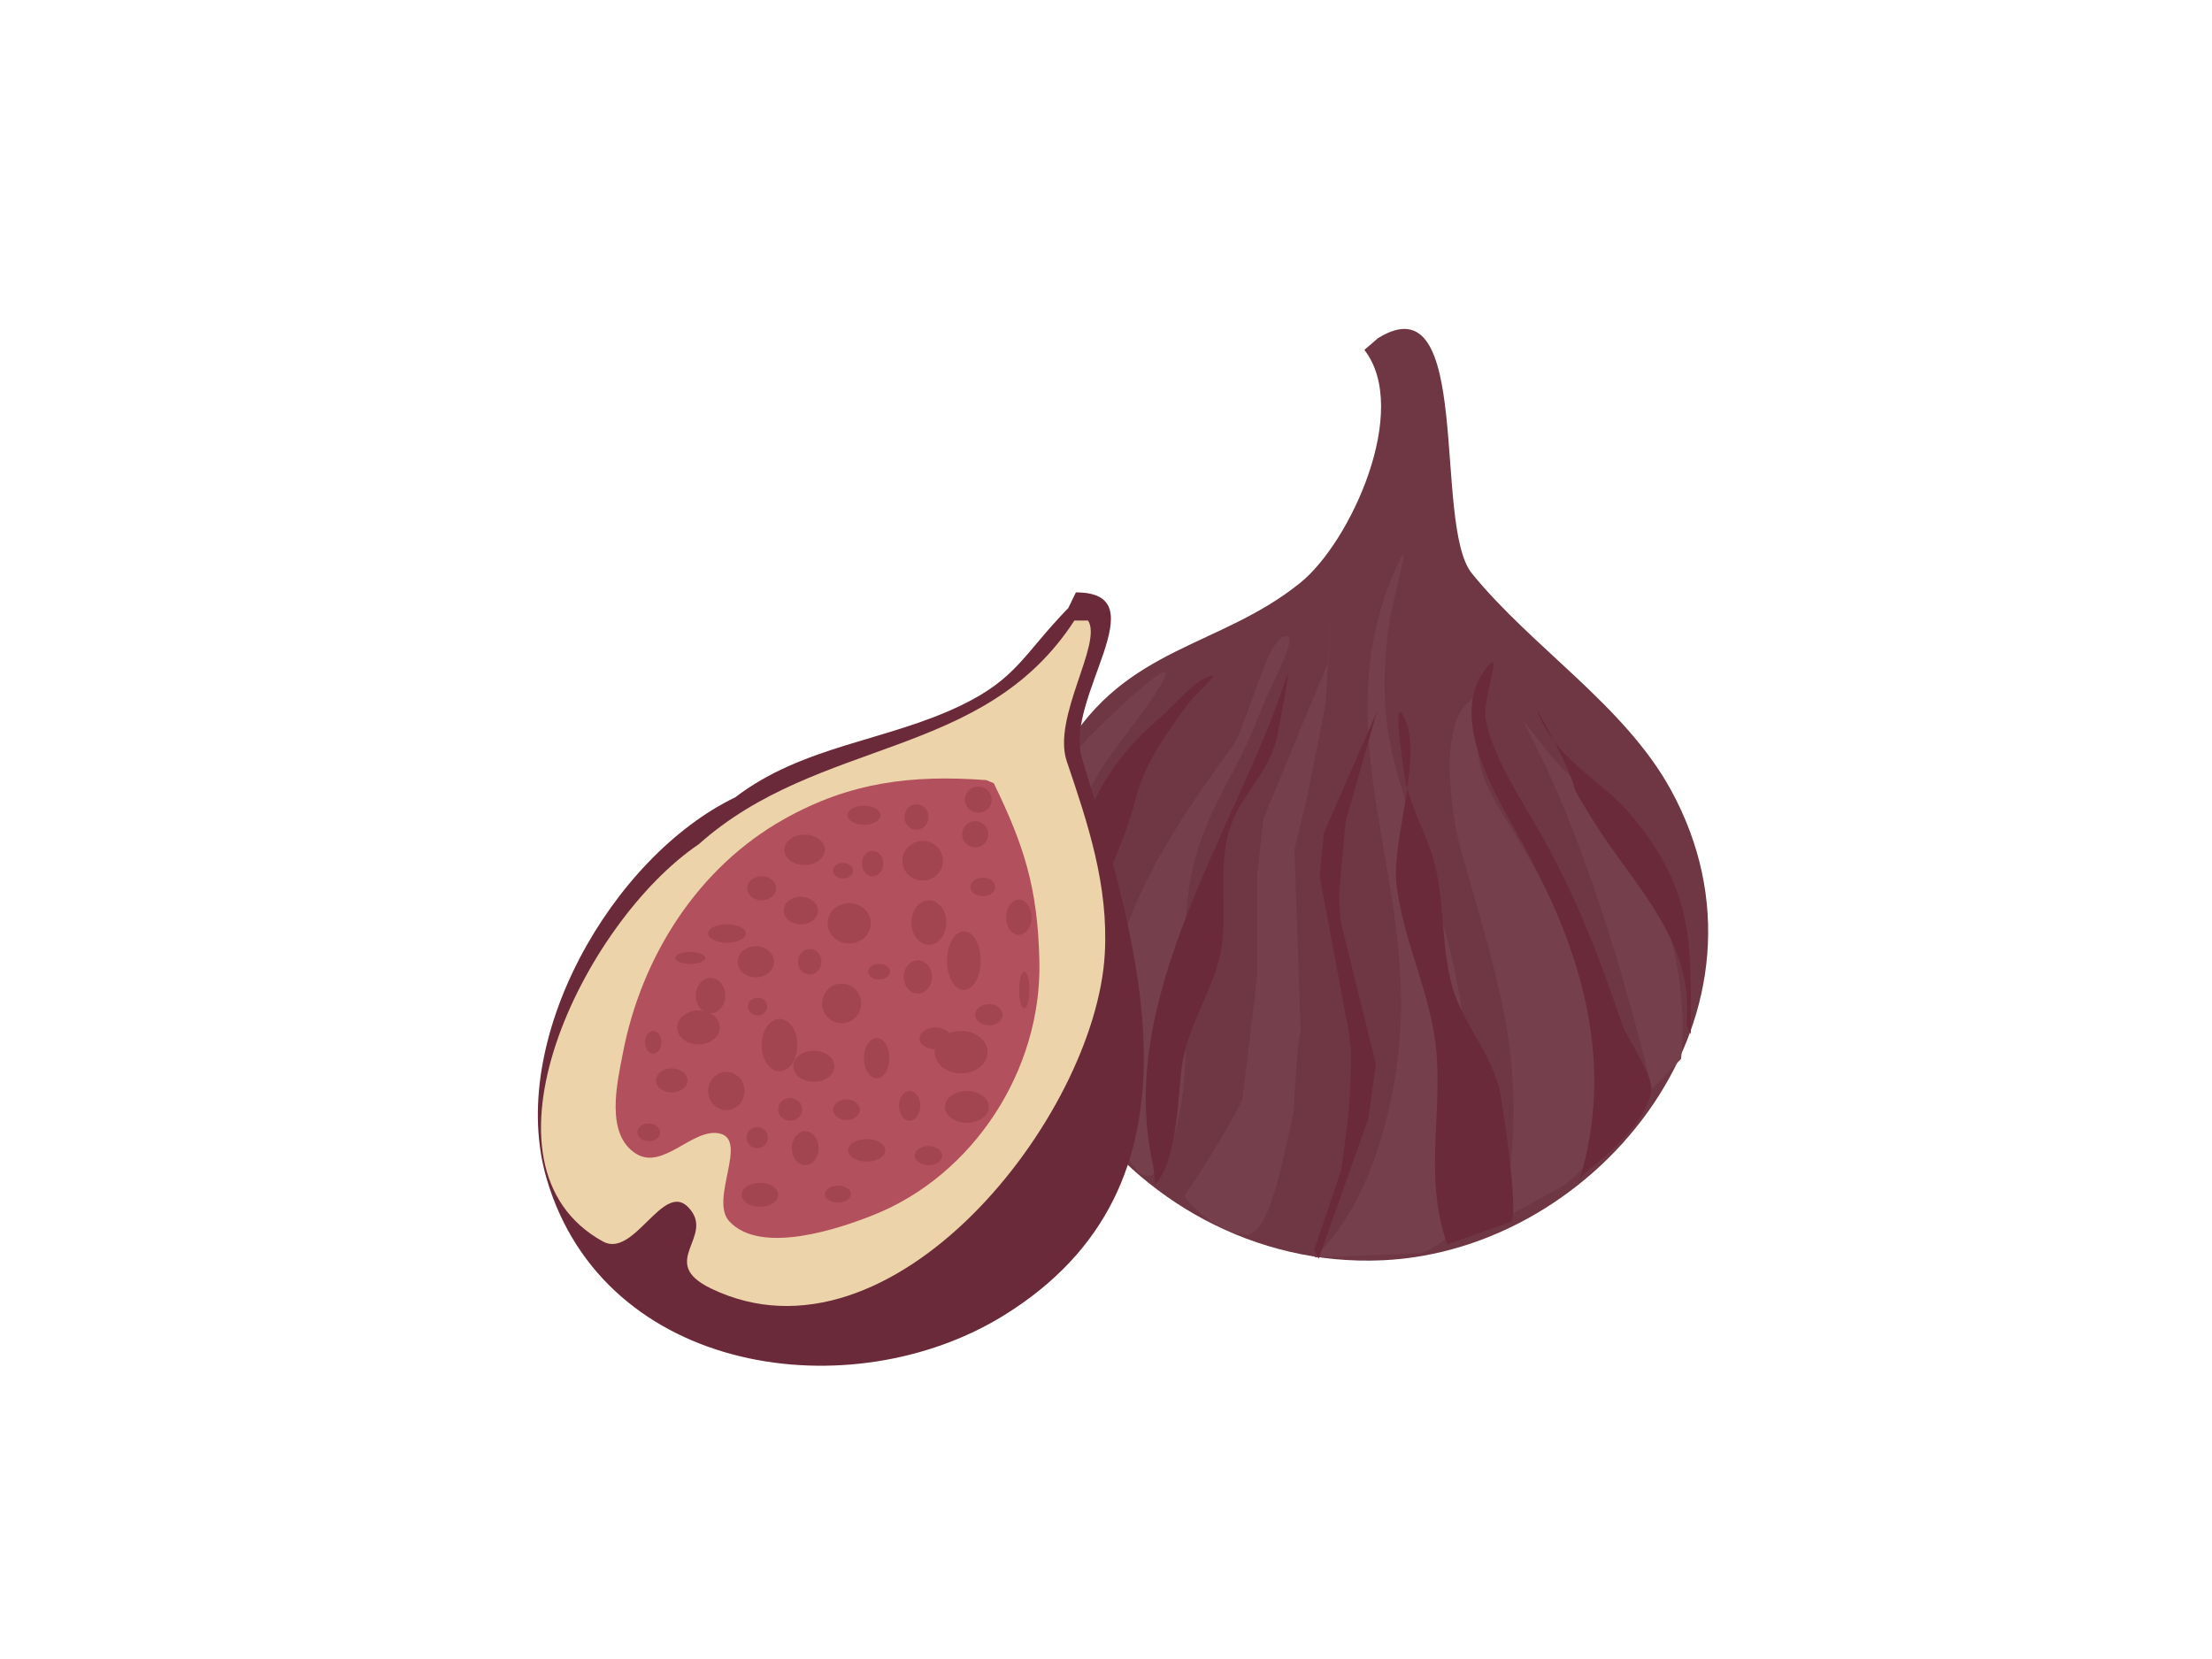 <?xml version="1.0" encoding="utf-8"?>
<!-- Generator: Adobe Illustrator 17.0.0, SVG Export Plug-In . SVG Version: 6.00 Build 0)  -->
<!DOCTYPE svg PUBLIC "-//W3C//DTD SVG 1.1//EN" "http://www.w3.org/Graphics/SVG/1.1/DTD/svg11.dtd">
<svg version="1.1" id="Layer_1" xmlns="http://www.w3.org/2000/svg" xmlns:xlink="http://www.w3.org/1999/xlink" x="0px" y="0px"
	 width="800px" height="600px" viewBox="0 0 800 600" enable-background="new 0 0 800 600" xml:space="preserve">
<g>
	<g>
		<g>
			<path fill="#6E3743" d="M493.438,126.535c16.833,21.643-4.909,69.479-23.16,84.23c-28.997,23.435-63.18,22.953-85.197,60.407
				c-52.148,88.71,22.546,188.85,114.975,184.624c78.824-3.603,147.767-90.759,104.221-170.161
				c-16.742-30.529-50.308-51.546-71.962-78.274c-14.296-17.646,0.837-106.527-33.914-85.08L493.438,126.535z"/>
			<path fill="#75404C" d="M408.762,420.078c-22.07-60.535,1.688-101.812,36.838-150.019c5.269-7.226,11.895-36.276,18.043-39.438
				c8.438-4.339-5.008,18.734-8.27,27.839c-5.52,15.41-14.505,28.075-20.299,43.305c-12.533,32.945-2.257,66.359-8.27,99.755
				c-2.359,13.101-7.614,28.707-15.277,22.258L408.762,420.078z"/>
			<path fill="#75404C" d="M428.309,432.451c0,0,12.061-16.993,21.05-34.798l5.263-44.078V317.23l2.255-20.879l23.306-56.451
				l1.504-23.199l-2.255,37.891l-6.766,34.025l-4.511,18.559l2.255,66.503c0,0-1.017-1.479-2.498,27.764
				c-6.812,33.813-11.254,47.521-19.546,44.78c-8.589-1.219-17.801-10.68-17.801-10.68L428.309,432.451z"/>
			<path fill="#75404C" d="M373.747,369.841c-1.679-33.434-5.364-70.888,15.557-98.174c4.433-5.782,35.222-35.375,32.119-27.197
				c-2.839,7.484-18.911,26.439-23.779,34.68c-3.787,6.411-8.775,18.459-10.331,25.825c-6.08,28.768,1.427,64.589,1.427,93.442
				L373.747,369.841z"/>
			<path fill="#75404C" d="M475.316,454.753c20.621-19.195,29.661-56.047,31.18-82.62c3.402-59.495-28.393-111.715,0-170.125
				c3.869-7.96-3.528,17.45-4.511,26.292c-1.872,16.851-1.908,30.991,2.255,47.171c11.562,44.926,34.021,87.424,22.902,140.29
				c-0.592,18.582,6.081,29.381-13.031,37.469L475.316,454.753z"/>
			<path fill="#75404C" d="M543.335,440.957c10.468-53.837-0.752-83.025-15.036-133.78c-3.003-10.672-9.861-49.976,6.766-55.677
				c5.711-1.958-1.196,12.384-0.752,18.559c0.825,11.458,5.476,18.291,11.277,27.839c16.405,26.998,58.568,101.164,20.299,130.687
				L543.335,440.957z"/>
			<path fill="#75404C" d="M597.464,393.786c-10.095-41.534-25.51-93.782-45.86-131.46c-2.587-4.791,6.906,8.352,10.525,12.373
				c5.779,6.419,12.408,12.006,18.043,18.559c20.869,24.265,30.9,57.988,27.817,89.702L597.464,393.786z"/>
			<path fill="#6B2A39" d="M389.27,398.144c3.459-53.362-17.193-98.011,30.116-138.39c4.772-4.073,12.186-13.466,18.382-15.287
				c3.74-1.099-5.063,6.079-7.431,9.253c-7.732,10.364-16.369,22.122-19.556,35c-4.394,17.755-14.288,33.871-17.209,51.896
				c-2.973,18.35,3.025,38.54-2.738,56.321L389.27,398.144z"/>
			<path fill="#6B2A39" d="M417.039,421.477c-13.944-60.956,30.574-122.102,48.107-176.206c2.128-6.568-1.809,13.729-3.129,20.517
				c-2.709,13.934-13.933,21.943-17.6,35c-3.677,13.092-0.92,26.62-2.347,39.827c-1.729,16.009-13.02,29.614-14.862,46.666
				c-1.073,9.929-1.752,33.181-9.387,41.034L417.039,421.477z"/>
			<path fill="#6B2A39" d="M475.315,452.052l9.778-28.965c0,0,2.132-14.718,2.738-22.126c0,0,1.024-13.946,0.782-20.919
				c0,0-0.787-8.7-1.955-12.874l-9.387-50.287l1.564-15.69L498,257.34l-11.342,39.827l-2.347,25.747c0,0,0.116,7.563,0.782,11.264
				l12.516,50.689l-2.738,19.713L476.88,455.27L475.315,452.052z"/>
			<path fill="#6B2A39" d="M523.422,450.04c-9.482-26.821-0.074-51.172-5.084-78.045c-3.368-18.066-11.108-33.719-13.298-52.299
				c-1.884-15.989,10.315-47.489,2.347-61.149c-3.488-5.98-0.525,14.009,0.391,20.919c1.351,10.189,7.092,20.107,10.169,29.77
				c5.492,17.245,2.301,38.161,9.778,54.31c4.768,10.3,11.178,18.477,14.471,29.77c0.549,1.883,7.937,48.678,3.911,48.678
				L523.422,450.04z"/>
			<path fill="#6B2A39" d="M570.992,427.656c13.426-43.155,1.063-83.224-19.593-121.269c-9.347-17.216-29.543-47.726-12.718-66.115
				c4.409-4.818-2.636,13.311-1.375,19.799c2.346,12.064,10.016,24.628,16.155,35.002c15.52,26.227,23.486,47.15,33.342,75.661
				c1.751,5.064,11.313,18.121,10.312,24.042c-1.976,11.689-16.748,23.73-25.092,30.406L570.992,427.656z"/>
			<path fill="#6B2A39" d="M609.855,370.651c3.443-30.1-19.15-50.453-33.423-73.475c-11.582-18.682-3.477-6.232-11.141-22.582
				c-2.612-5.573-11.217-21.865-8.847-16.178c7.231,17.354,22.899,23.485,34.078,37.075c22.798,27.714,20.971,47.429,20.971,78.531
				L609.855,370.651z"/>
		</g>
		<path fill="#6B2A39" d="M386.364,219.903c-16.092,16.552-18.476,25.348-38.499,35.074c-26.975,13.102-57.247,14.485-81.947,33.377
			c-44.548,21.497-82.922,87.988-68.198,138.032c20.922,71.11,110.353,83.514,165.544,49.216
			c76.063-47.268,49.008-132.404,28.049-201.391c-6.598-21.715,28.236-59.965-2.2-59.965L386.364,219.903z"/>
		<path fill="#EDD3AA" d="M388.564,224.428c-32.743,50.518-92.164,41.956-135.845,80.896
			c-41.798,28.285-84.325,116.316-34.649,143.689c11.24,6.194,21.677-21.828,30.799-12.445c10.362,10.658-11.577,19.82,8.25,29.417
			c65.309,31.612,139.171-62.12,142.445-121.061c1.37-24.658-6.001-46.733-13.75-69.582c-5.383-15.873,13.039-42.676,7.7-50.913
			H388.564z"/>
		<path fill="#B2505D" d="M356.665,282.13c-26.874-1.974-49.194,0.674-73.147,14.143c-30.902,17.376-51.549,49.453-58.298,84.856
			c-1.967,10.32-6.52,29.234,4.95,36.205c9.797,5.955,20.572-9.724,30.249-7.354c10.19,2.496-3.822,23.896,3.3,31.679
			c11.495,12.562,40.609,2.383,52.248-2.263c36.063-14.395,60.797-52.35,59.948-91.644c-0.571-26.421-5.428-41.715-16.499-64.49
			L356.665,282.13z"/>
		<ellipse fill="#A34451" cx="252.624" cy="371.589" rx="7.698" ry="6.13"/>
		<ellipse fill="#A34451" cx="304.398" cy="362.905" rx="7.077" ry="7.152"/>
		<ellipse fill="#A34451" cx="294.341" cy="385.637" rx="7.45" ry="5.619"/>
		<ellipse fill="#A34451" cx="291.237" cy="415.265" rx="4.842" ry="6.13"/>
		<ellipse fill="#A34451" cx="274.848" cy="432.123" rx="6.58" ry="4.342"/>
		<ellipse fill="#A34451" cx="289.623" cy="329.318" rx="6.208" ry="4.981"/>
		<ellipse fill="#A34451" cx="333.699" cy="311.311" rx="7.325" ry="7.152"/>
		<ellipse fill="#A34451" cx="348.598" cy="347.453" rx="6.084" ry="10.6"/>
		<ellipse fill="#A34451" cx="338.293" cy="375.548" rx="5.711" ry="3.959"/>
		<ellipse fill="#A34451" cx="328.981" cy="399.94" rx="3.849" ry="5.364"/>
		<ellipse fill="#A34451" cx="347.605" cy="380.529" rx="9.56" ry="7.662"/>
		<ellipse fill="#A34451" cx="331.961" cy="353.327" rx="5.09" ry="6.002"/>
		<ellipse fill="#A34451" cx="355.427" cy="320.762" rx="4.47" ry="3.32"/>
		<ellipse fill="#A34451" cx="273.358" cy="347.836" rx="6.58" ry="5.619"/>
		<ellipse fill="#A34451" cx="242.939" cy="390.745" rx="5.711" ry="4.342"/>
		<ellipse fill="#A34451" cx="234.621" cy="409.518" rx="4.097" ry="3.193"/>
		<ellipse fill="#A34451" cx="262.681" cy="394.577" rx="6.58" ry="6.896"/>
		<ellipse fill="#A34451" cx="256.969" cy="360.096" rx="5.339" ry="6.385"/>
		<ellipse fill="#A34451" cx="262.929" cy="337.619" rx="6.829" ry="3.32"/>
		<ellipse fill="#A34451" cx="281.925" cy="377.975" rx="6.456" ry="9.45"/>
		<ellipse fill="#A34451" cx="313.461" cy="416.032" rx="6.705" ry="4.087"/>
		<ellipse fill="#A34451" cx="303.032" cy="431.867" rx="4.718" ry="3.065"/>
		<ellipse fill="#A34451" cx="317.062" cy="382.7" rx="4.594" ry="7.279"/>
		<ellipse fill="#A34451" cx="307.129" cy="333.915" rx="7.822" ry="7.279"/>
		<ellipse fill="#A34451" cx="292.851" cy="347.836" rx="4.221" ry="4.597"/>
		<ellipse fill="#A34451" cx="275.469" cy="321.272" rx="5.215" ry="4.342"/>
		<ellipse fill="#A34451" cx="290.989" cy="307.352" rx="7.325" ry="5.491"/>
		<ellipse fill="#A34451" cx="315.572" cy="312.333" rx="3.849" ry="4.597"/>
		<ellipse fill="#A34451" cx="249.644" cy="346.431" rx="5.463" ry="2.171"/>
		<ellipse fill="#A34451" cx="236.235" cy="376.953" rx="2.98" ry="4.087"/>
		<ellipse fill="#A34451" cx="312.468" cy="294.837" rx="5.959" ry="3.448"/>
		<ellipse fill="#A34451" cx="304.894" cy="314.887" rx="3.601" ry="2.81"/>
		<ellipse fill="#A34451" cx="331.464" cy="295.475" rx="4.345" ry="4.597"/>
		<ellipse fill="#A34451" cx="353.813" cy="289.218" rx="4.842" ry="4.725"/>
		<ellipse fill="#A34451" cx="352.695" cy="301.733" rx="4.718" ry="4.725"/>
		<ellipse fill="#A34451" cx="368.463" cy="331.744" rx="4.594" ry="6.385"/>
		<ellipse fill="#A34451" cx="370.45" cy="358.052" rx="1.862" ry="6.641"/>
		<ellipse fill="#A34451" cx="357.662" cy="366.992" rx="4.966" ry="3.831"/>
		<ellipse fill="#A34451" cx="349.715" cy="400.324" rx="7.946" ry="5.747"/>
		<ellipse fill="#A34451" cx="335.81" cy="417.947" rx="4.966" ry="3.448"/>
		<ellipse fill="#A34451" cx="306.136" cy="401.345" rx="4.842" ry="3.704"/>
		<ellipse fill="#A34451" cx="285.774" cy="401.217" rx="4.345" ry="4.087"/>
		<ellipse fill="#A34451" cx="335.934" cy="333.66" rx="6.332" ry="8.046"/>
		<ellipse fill="#A34451" cx="317.931" cy="351.411" rx="3.973" ry="2.81"/>
		<ellipse fill="#A34451" cx="273.979" cy="364.054" rx="3.476" ry="3.193"/>
		<ellipse fill="#A34451" cx="273.855" cy="411.434" rx="3.849" ry="3.831"/>
	</g>
</g>
</svg>
